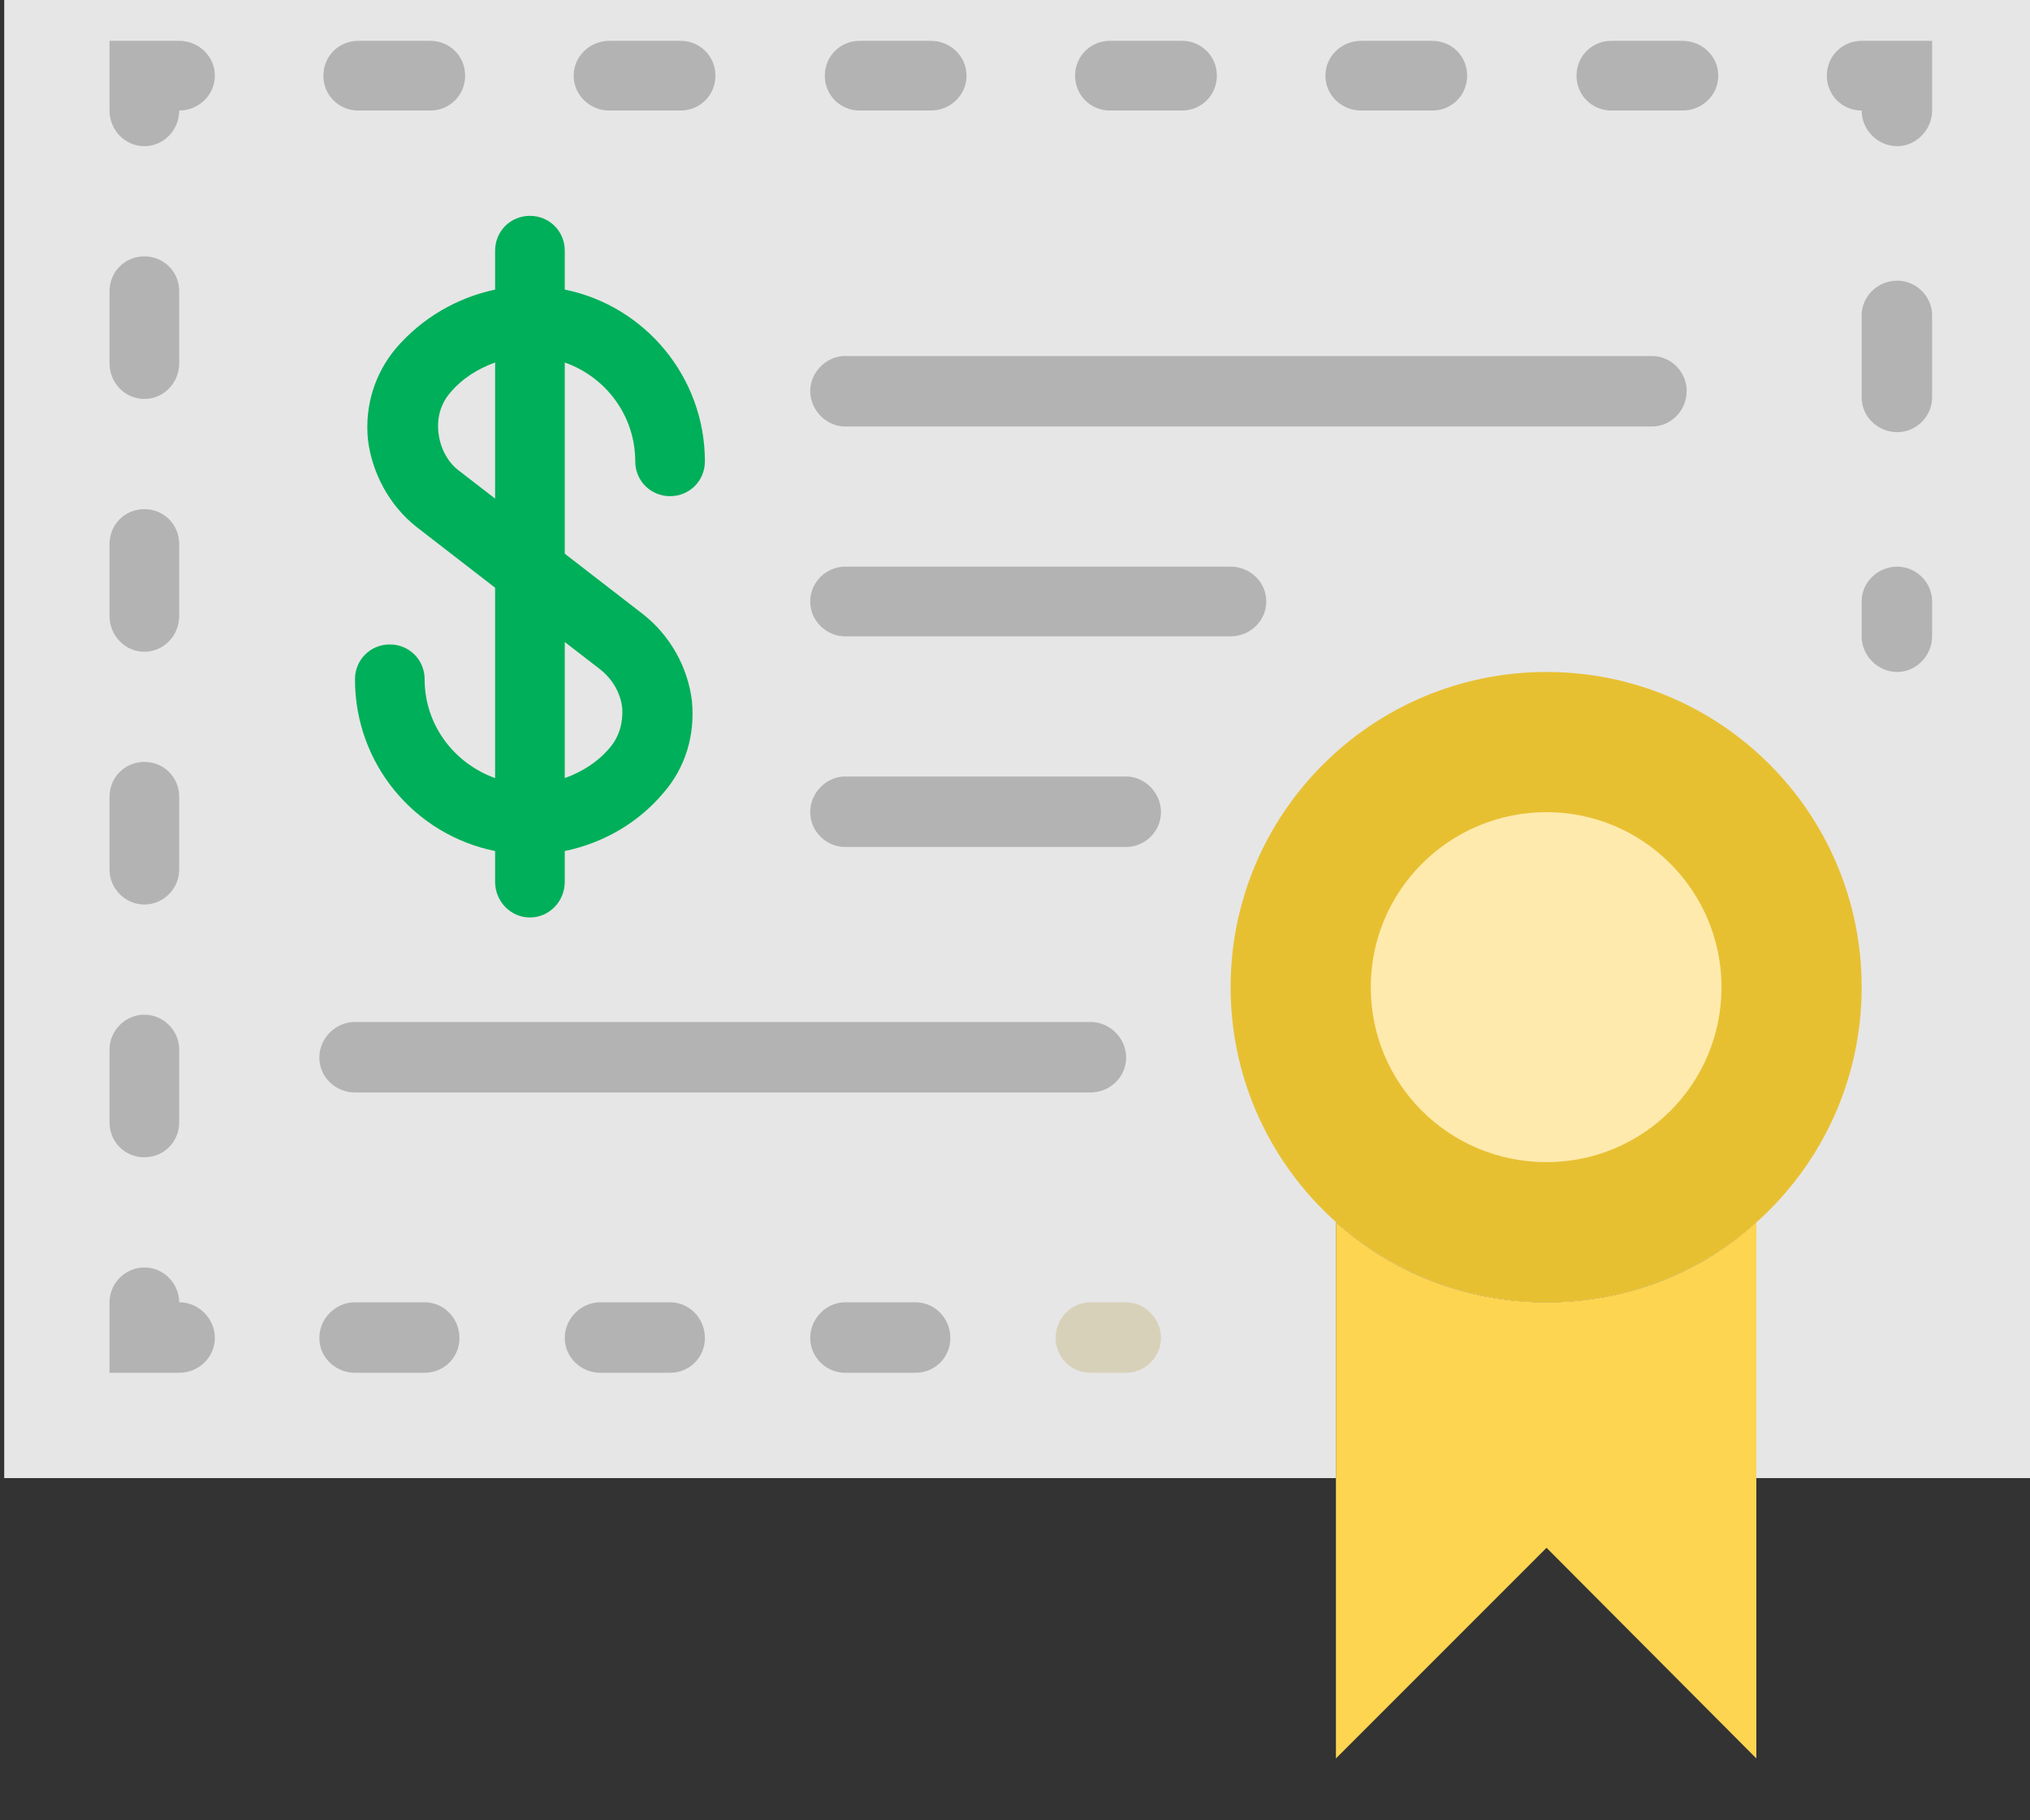 <?xml version="1.0" encoding="UTF-8" standalone="no"?>
<!-- Created with Inkscape (http://www.inkscape.org/) -->

<svg
   xmlns:dc="http://purl.org/dc/elements/1.1/"
   xmlns:cc="http://creativecommons.org/ns#"
   xmlns:rdf="http://www.w3.org/1999/02/22-rdf-syntax-ns#"
   xmlns:svg="http://www.w3.org/2000/svg"
   xmlns="http://www.w3.org/2000/svg"
   xmlns:sodipodi="http://sodipodi.sourceforge.net/DTD/sodipodi-0.dtd"
   xmlns:inkscape="http://www.inkscape.org/namespaces/inkscape"
   width="178.489"
   height="160"
   viewBox="0 0 47.225 42.333"
   version="1.1"
   id="svg8"
   inkscape:version="0.92.2 2405546, 2018-03-11"
   sodipodi:docname="easy_icon_01.svg">
  <rect x="0" y="0" width="47.225" height="42.333" fill="#333333" stroke="none"/>
  <defs
     id="defs2" />
  <sodipodi:namedview
     id="base"
     pagecolor="#ffffff"
     bordercolor="#666666"
     borderopacity="1.0"
     inkscape:pageopacity="0.0"
     inkscape:pageshadow="2"
     inkscape:zoom="0.56851852"
     inkscape:cx="129.62889"
     inkscape:cy="51.986845"
     inkscape:document-units="px"
     inkscape:current-layer="layer1"
     showgrid="false"
     units="px"
     inkscape:window-width="1440"
     inkscape:window-height="843"
     inkscape:window-x="0"
     inkscape:window-y="29"
     inkscape:window-maximized="1"
     fit-margin-top="0"
     fit-margin-left="0"
     fit-margin-right="0"
     fit-margin-bottom="0" />
  <g
     inkscape:label="Capa 1"
     inkscape:groupmode="layer"
     id="layer1"
     transform="translate(-203.414,-125.546)">
    <g
       id="g6445-1"
       transform="matrix(0.265,0,0,-0.265,140.507,1079.039)"
       style="opacity:1;stroke-width:1.333"
       inkscape:export-filename="/home/irving/Trabajo/ABC/Mintme/Web/Assets/web/easy_icon_01.png"
       inkscape:export-xdpi="96"
       inkscape:export-ydpi="96">
      <g
         transform="translate(237.755,3603.746)"
         id="g1711-5"
         style="stroke-width:1.333">
        <path
           inkscape:connector-curvature="0"
           id="path1713-1"
           style="fill:#e6e6e6;fill-opacity:1;fill-rule:nonzero;stroke:none;stroke-width:1.333"
           d="m 0,0 v -135.396 h 116.907 v 22.472 c 4.906,-4.409 11.378,-7.041 18.489,-7.041 7.111,0 13.582,2.632 18.417,7.041 v -22.472 h 24.676 V 0 Z" />
      </g>
      <g
         transform="translate(400.814,3511.444)"
         id="g1715-7"
         style="stroke-width:1.333">
        <path
           inkscape:connector-curvature="0"
           id="path1717-4"
           style="fill:#e7c032;fill-opacity:1;fill-rule:nonzero;stroke:none;stroke-width:1.333"
           d="m 0,0 c 0,-15.289 -12.374,-27.663 -27.663,-27.663 -15.288,0 -27.733,12.374 -27.733,27.663 0,15.288 12.445,27.662 27.733,27.662 C -12.374,27.662 0,15.288 0,0" />
      </g>
      <g
         transform="translate(373.151,3483.781)"
         id="g1719-5"
         style="stroke-width:1.333">
        <path
           inkscape:connector-curvature="0"
           id="path1721-1"
           style="fill:#fdd550;fill-opacity:1;fill-rule:nonzero;stroke:none;stroke-width:1.333"
           d="M 0,0 C -7.111,0 -13.582,2.632 -18.489,7.041 V -40.035 L 0,-21.546 18.418,-40.035 V 7.041 C 13.583,2.632 7.111,0 0,0" />
      </g>
      <g
         transform="translate(403.942,3539.106)"
         id="g1723-0"
         style="stroke-width:1.333">
        <path
           inkscape:connector-curvature="0"
           id="path1725-6"
           style="fill:#b3b3b3;fill-opacity:1;fill-rule:nonzero;stroke:none;stroke-width:1.333"
           d="m 0,0 c -1.707,0 -3.129,1.422 -3.129,3.129 v 3.058 c 0,1.707 1.422,3.057 3.129,3.057 1.635,0 3.058,-1.35 3.058,-3.057 V 3.129 C 3.058,1.422 1.635,0 0,0" />
      </g>
      <g
         transform="translate(403.942,3560.155)"
         id="g1727-0"
         style="stroke-width:1.333">
        <path
           inkscape:connector-curvature="0"
           id="path1729-1"
           style="fill:#b3b3b3;fill-opacity:1;fill-rule:nonzero;stroke:none;stroke-width:1.333"
           d="m 0,0 c -1.707,0 -3.129,1.351 -3.129,3.058 v 7.181 c 0,1.707 1.422,3.059 3.129,3.059 1.635,0 3.058,-1.352 3.058,-3.059 V 3.058 C 3.058,1.351 1.635,0 0,0" />
      </g>
      <g
         transform="translate(403.942,3585.257)"
         id="g1731-2"
         style="stroke-width:1.333">
        <path
           inkscape:connector-curvature="0"
           id="path1733-4"
           style="fill:#b3b3b3;fill-opacity:1;fill-rule:nonzero;stroke:none;stroke-width:1.333"
           d="m 0,0 c -1.707,0 -3.129,1.423 -3.129,3.129 -1.707,0 -3.058,1.351 -3.058,3.058 0,1.707 1.351,3.058 3.058,3.058 H 3.058 V 3.129 C 3.058,1.423 1.635,0 0,0" />
      </g>
      <g
         transform="translate(275.16,3588.386)"
         id="g1735-8"
         style="stroke-width:1.333">
        <path
           inkscape:connector-curvature="0"
           id="path1737-2"
           style="fill:#b3b3b3;fill-opacity:1;fill-rule:nonzero;stroke:none;stroke-width:1.333"
           d="m 0,0 h -6.329 c -1.707,0 -3.058,1.352 -3.058,3.059 0,1.706 1.351,3.057 3.058,3.057 H 0 C 1.707,6.116 3.058,4.765 3.058,3.059 3.058,1.352 1.707,0 0,0 m 21.973,0 h -6.258 c -1.706,0 -3.129,1.352 -3.129,3.059 0,1.706 1.423,3.057 3.129,3.057 h 6.258 c 1.707,0 3.058,-1.351 3.058,-3.057 C 25.031,1.352 23.68,0 21.973,0 m 21.973,0 h -6.257 c -1.707,0 -3.058,1.352 -3.058,3.059 0,1.706 1.351,3.057 3.058,3.057 h 6.257 c 1.707,0 3.129,-1.351 3.129,-3.057 C 47.075,1.352 45.653,0 43.946,0 m 22.045,0 h -6.329 c -1.706,0 -3.058,1.352 -3.058,3.059 0,1.706 1.352,3.057 3.058,3.057 h 6.329 c 1.707,0 3.058,-1.351 3.058,-3.057 C 69.049,1.352 67.698,0 65.991,0 M 87.964,0 H 81.707 C 80,0 78.578,1.352 78.578,3.059 c 0,1.706 1.422,3.057 3.129,3.057 h 6.257 c 1.707,0 3.058,-1.351 3.058,-3.057 C 91.022,1.352 89.671,0 87.964,0 m 21.974,0 h -6.258 c -1.707,0 -3.058,1.352 -3.058,3.059 0,1.706 1.351,3.057 3.058,3.057 h 6.258 c 1.707,0 3.128,-1.351 3.128,-3.057 C 113.066,1.352 111.645,0 109.938,0" />
      </g>
      <g
         transform="translate(250.058,3585.257)"
         id="g1739-0"
         style="stroke-width:1.333">
        <path
           inkscape:connector-curvature="0"
           id="path1741-0"
           style="fill:#b3b3b3;fill-opacity:1;fill-rule:nonzero;stroke:none;stroke-width:1.333"
           d="M 0,0 C -1.707,0 -3.058,1.423 -3.058,3.129 V 9.245 H 3.058 C 4.765,9.245 6.187,7.894 6.187,6.187 6.187,4.48 4.765,3.129 3.058,3.129 3.058,1.423 1.707,0 0,0" />
      </g>
      <g
         transform="translate(250.058,3563.07)"
         id="g1743-5"
         style="stroke-width:1.333">
        <path
           inkscape:connector-curvature="0"
           id="path1745-0"
           style="fill:#b3b3b3;fill-opacity:1;fill-rule:nonzero;stroke:none;stroke-width:1.333"
           d="m 0,0 c -1.707,0 -3.058,1.422 -3.058,3.129 v 6.329 c 0,1.707 1.351,3.058 3.058,3.058 1.707,0 3.058,-1.351 3.058,-3.058 V 3.129 C 3.058,1.422 1.707,0 0,0 m 0,-22.187 c -1.707,0 -3.058,1.423 -3.058,3.129 v 6.329 c 0,1.707 1.351,3.058 3.058,3.058 1.707,0 3.058,-1.351 3.058,-3.058 v -6.329 c 0,-1.706 -1.351,-3.129 -3.058,-3.129 m 0,-22.186 c -1.707,0 -3.058,1.422 -3.058,3.058 v 6.4 c 0,1.707 1.351,3.058 3.058,3.058 1.707,0 3.058,-1.351 3.058,-3.058 v -6.4 c 0,-1.636 -1.351,-3.058 -3.058,-3.058 M 0,-66.56 c -1.707,0 -3.058,1.352 -3.058,3.058 v 6.4 c 0,1.635 1.351,3.058 3.058,3.058 1.707,0 3.058,-1.423 3.058,-3.058 v -6.4 C 3.058,-65.208 1.707,-66.56 0,-66.56" />
      </g>
      <g
         transform="translate(253.116,3477.595)"
         id="g1747-2"
         style="stroke-width:1.333">
        <path
           inkscape:connector-curvature="0"
           id="path1749-4"
           style="fill:#b3b3b3;fill-opacity:1;fill-rule:nonzero;stroke:none;stroke-width:1.333"
           d="m 0,0 h -6.116 v 6.187 c 0,1.635 1.351,3.057 3.058,3.057 C -1.351,9.244 0,7.822 0,6.187 1.707,6.187 3.129,4.765 3.129,3.059 3.129,1.352 1.707,0 0,0" />
      </g>
      <g
         transform="translate(274.662,3477.595)"
         id="g1751-1"
         style="stroke-width:1.333">
        <path
           inkscape:connector-curvature="0"
           id="path1753-6"
           style="fill:#b3b3b3;fill-opacity:1;fill-rule:nonzero;stroke:none;stroke-width:1.333"
           d="m 0,0 h -6.115 c -1.707,0 -3.129,1.352 -3.129,3.059 0,1.706 1.422,3.128 3.129,3.128 H 0 C 1.707,6.187 3.058,4.765 3.058,3.059 3.058,1.352 1.707,0 0,0 m 21.547,0 h -6.116 c -1.706,0 -3.129,1.352 -3.129,3.059 0,1.706 1.423,3.128 3.129,3.128 h 6.116 c 1.706,0 3.057,-1.422 3.057,-3.128 C 24.604,1.352 23.253,0 21.547,0 m 21.546,0 h -6.186 c -1.636,0 -3.058,1.352 -3.058,3.059 0,1.706 1.422,3.128 3.058,3.128 h 6.186 c 1.707,0 3.058,-1.422 3.058,-3.128 C 46.151,1.352 44.8,0 43.093,0" />
      </g>
      <g
         transform="translate(336.245,3477.595)"
         id="g1755-7"
         style="stroke-width:1.333">
        <path
           inkscape:connector-curvature="0"
           id="path1757-5"
           style="fill:#d8d1ba;fill-opacity:1;fill-rule:nonzero;stroke:none;stroke-width:1.333"
           d="m 0,0 h -3.129 c -1.707,0 -3.058,1.352 -3.058,3.059 0,1.706 1.351,3.128 3.058,3.128 H 0 C 1.635,6.187 3.058,4.765 3.058,3.059 3.058,1.352 1.635,0 0,0" />
      </g>
      <g
         transform="translate(277.72,3556.741)"
         id="g1759-3"
         style="stroke-width:1.333">
        <path
           inkscape:connector-curvature="0"
           id="path1761-5"
           style="fill:#00af59;fill-opacity:1;fill-rule:nonzero;stroke:none;stroke-width:1.333"
           d="m 0,0 c -1.067,0.782 -1.707,2.063 -1.849,3.414 -0.142,1.279 0.213,2.488 0.995,3.413 1.067,1.28 2.418,2.133 3.983,2.702 V -2.418 Z m 12.373,-17.422 c 1.067,-0.853 1.778,-2.062 1.92,-3.413 0.071,-1.28 -0.284,-2.489 -1.066,-3.414 -1.067,-1.279 -2.418,-2.133 -3.983,-2.701 v 11.946 z m 3.058,18.276 c 0,-1.707 1.351,-3.058 3.058,-3.058 1.706,0 3.057,1.351 3.057,3.058 0,7.395 -5.262,13.653 -12.302,15.075 v 3.414 C 9.244,21.05 7.893,22.4 6.187,22.4 4.48,22.4 3.129,21.05 3.129,19.343 v -3.414 c -3.342,-0.71 -6.4,-2.489 -8.676,-5.119 -1.92,-2.276 -2.773,-5.121 -2.489,-8.036 0.356,-2.987 1.92,-5.832 4.267,-7.68 l 6.898,-5.333 V -26.95 c -3.556,1.279 -6.187,4.622 -6.187,8.675 0,1.707 -1.351,3.057 -3.058,3.057 -1.706,0 -3.057,-1.35 -3.057,-3.057 0,-7.466 5.262,-13.654 12.302,-15.076 v -2.702 c 0,-1.707 1.351,-3.129 3.058,-3.129 1.706,0 3.057,1.422 3.057,3.129 v 2.702 c 3.414,0.711 6.471,2.489 8.676,5.121 1.92,2.204 2.773,5.048 2.489,8.035 -0.356,2.986 -1.92,5.76 -4.267,7.609 L 9.244,-7.253 V 9.529 c 3.627,-1.28 6.187,-4.693 6.187,-8.675" />
      </g>
      <g
         transform="translate(382.396,3566.839)"
         id="g1763-5"
         style="stroke-width:1.333">
        <path
           inkscape:connector-curvature="0"
           id="path1765-4"
           style="fill:#b3b3b3;fill-opacity:1;fill-rule:nonzero;stroke:none;stroke-width:1.333"
           d="m 0,0 h -70.827 c -1.635,0 -3.057,-1.422 -3.057,-3.058 0,-1.706 1.422,-3.128 3.057,-3.128 H 0 c 1.707,0 3.058,1.422 3.058,3.128 C 3.058,-1.422 1.707,0 0,0" />
      </g>
      <g
         transform="translate(345.418,3548.351)"
         id="g1767-8"
         style="stroke-width:1.333">
        <path
           inkscape:connector-curvature="0"
           id="path1769-0"
           style="fill:#b3b3b3;fill-opacity:1;fill-rule:nonzero;stroke:none;stroke-width:1.333"
           d="m 0,0 h -33.849 c -1.636,0 -3.058,-1.351 -3.058,-3.058 0,-1.707 1.422,-3.057 3.058,-3.057 H 0 c 1.707,0 3.129,1.35 3.129,3.057 C 3.129,-1.351 1.707,0 0,0" />
      </g>
      <g
         transform="translate(336.245,3529.933)"
         id="g1771-7"
         style="stroke-width:1.333">
        <path
           inkscape:connector-curvature="0"
           id="path1773-3"
           style="fill:#b3b3b3;fill-opacity:1;fill-rule:nonzero;stroke:none;stroke-width:1.333"
           d="m 0,0 h -24.676 c -1.636,0 -3.057,-1.422 -3.057,-3.129 0,-1.706 1.421,-3.058 3.057,-3.058 H 0 c 1.635,0 3.058,1.352 3.058,3.058 C 3.058,-1.422 1.635,0 0,0" />
      </g>
      <g
         transform="translate(333.116,3508.386)"
         id="g1775-2"
         style="stroke-width:1.333">
        <path
           inkscape:connector-curvature="0"
           id="path1777-6"
           style="fill:#b3b3b3;fill-opacity:1;fill-rule:nonzero;stroke:none;stroke-width:1.333"
           d="m 0,0 h -64.569 c -1.707,0 -3.129,-1.422 -3.129,-3.129 0,-1.706 1.422,-3.058 3.129,-3.058 H 0 c 1.707,0 3.129,1.352 3.129,3.058 C 3.129,-1.422 1.707,0 0,0" />
      </g>
      <g
         transform="translate(388.511,3511.444)"
         id="g1779-7"
         style="stroke-width:1.333">
        <path
           inkscape:connector-curvature="0"
           id="path1781-9"
           style="fill:#ffeaad;fill-opacity:1;fill-rule:nonzero;stroke:none;stroke-width:1.333"
           d="m 0,0 c 0,-8.534 -6.898,-15.36 -15.36,-15.36 -8.534,0 -15.431,6.826 -15.431,15.36 0,8.462 6.897,15.359 15.431,15.359 C -6.898,15.359 0,8.462 0,0" />
      </g>
    </g>
  </g>
</svg>
